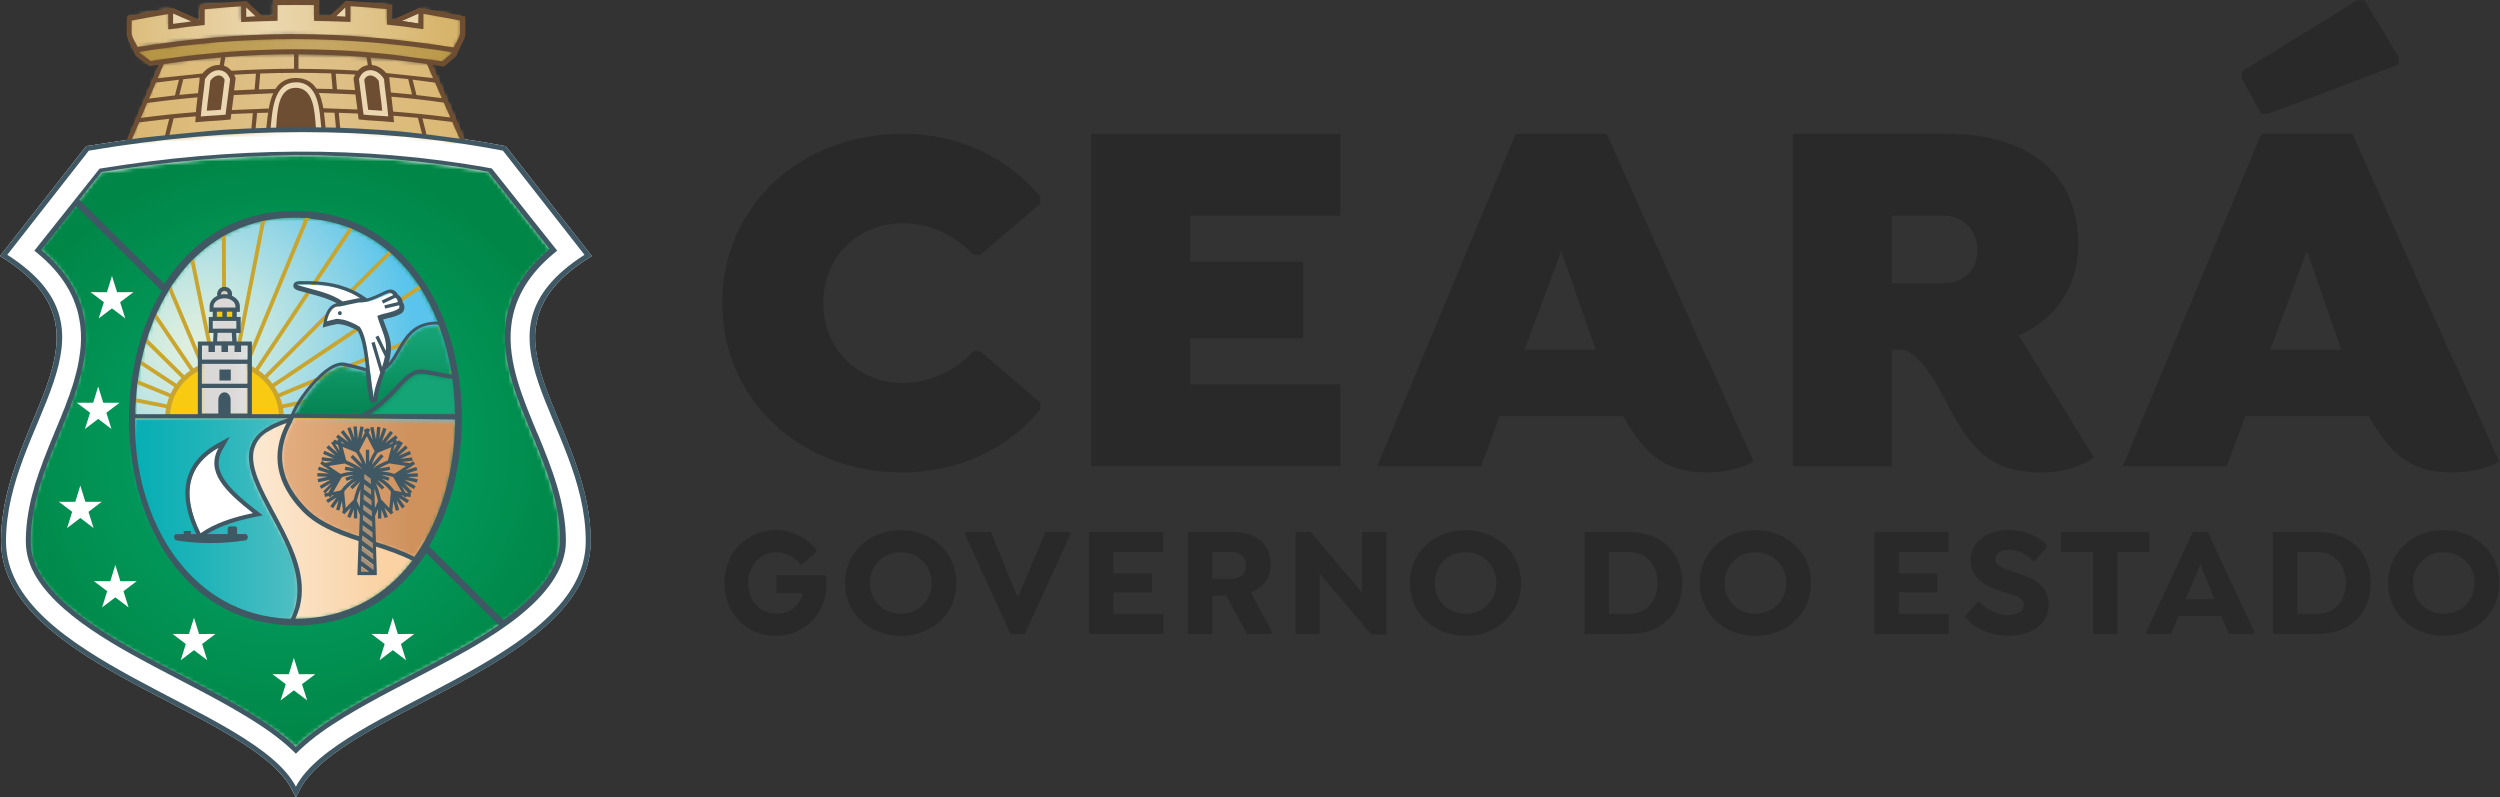 <svg width="627" height="200" viewBox="0 0 627 200" fill="none" xmlns="http://www.w3.org/2000/svg">
<rect x="0" y="0" width="627" height="200" fill="#333333" stroke="none"/>
<path d="M226.541 33.542C200.707 33.542 181.143 51.684 181.143 76.01C181.143 100.335 200.837 118.477 226.163 118.477C241.345 118.477 253.26 111.929 260.909 102.727V100.962L245.858 88.114H244.102C239.966 92.65 233.565 96.048 226.425 96.048C215.264 96.048 206.483 87.604 206.483 76.01C206.483 64.416 215.264 55.972 226.425 55.972C233.58 55.972 239.966 59.37 244.102 63.905H245.858L260.909 51.057V49.293C253.013 39.711 240.59 33.542 226.541 33.542Z" fill="#2A2929"/>
<path d="M273.695 116.932H336.147V96.412H298.528V84.862H326.858V65.612H298.528V54.062H336.147V33.542H273.695V116.932Z" fill="#2A2929"/>
<path d="M568.885 28.526L601.627 16.173V14.409L592.977 0.044H591.221L562.238 17.938V19.703L567.129 28.526H568.885Z" fill="#2A2929"/>
<path d="M614.297 88.07L604.384 65.845L589.973 33.542H567.143L532.398 116.946H558.478L563.123 104.375H594.094C596.605 108.867 599.232 112.323 602.12 114.642C605.502 117.209 609.638 118.492 614.907 118.492C619.508 118.492 623.571 117.515 626.837 115.765L615.632 90.885C615.197 90.083 614.762 89.164 614.283 88.085L614.297 88.07ZM569.393 87.691L578.551 62.928L587.201 87.691H569.393Z" fill="#2A2929"/>
<path d="M427.291 88.07L417.378 65.845L402.967 33.542H380.137L345.392 116.946H371.472L376.117 104.375H407.088C409.599 108.867 412.226 112.323 415.114 114.642C418.496 117.209 422.632 118.492 427.901 118.492C432.501 118.492 436.565 117.515 439.831 115.765L428.626 90.885C428.191 90.083 427.756 89.164 427.277 88.085L427.291 88.07ZM382.386 87.691L391.544 62.928L400.194 87.691H382.386Z" fill="#2A2929"/>
<path d="M506.186 84.22C515.214 80.108 521.237 72.291 521.237 61.383C521.237 44.32 509.699 33.542 488.248 33.542H449.627V116.946H474.46V87.691H476.463C481.978 87.691 487.116 99.11 490.134 104.506C495.78 114.511 501.049 118.492 512.326 118.492C517.347 118.492 522.485 116.829 524.996 114.773L525.068 114.569L506.709 84.818C506.535 84.629 506.36 84.41 506.186 84.235V84.22ZM487.246 71.008H474.46V54.076H487.246C491.891 54.076 495.896 57.153 495.896 62.797C495.896 68.441 491.876 71.008 487.246 71.008Z" fill="#2A2929"/>
<path d="M207.31 146.522C207.31 150.139 205.961 153.376 203.667 155.695C201.418 158.014 198.21 159.472 194.538 159.472C187.209 159.472 181.68 153.843 181.68 146.216C181.68 138.588 187.354 132.959 194.567 132.959C198.747 132.959 202.463 134.928 204.756 137.874V138.34L201.142 141.534H200.692C199.299 139.726 197.194 138.501 194.713 138.501C190.838 138.501 187.645 141.68 187.645 146.245C187.645 150.809 190.692 153.916 194.829 153.916C196.628 153.916 198.283 153.289 199.488 152.151C200.431 151.247 201.07 150.109 201.287 148.768H194.742V144.247H206.773L207.223 144.641C207.296 145.224 207.296 145.982 207.296 146.522H207.31Z" fill="#2A2929"/>
<path d="M211.94 146.216C211.94 138.618 217.978 132.959 225.917 132.959C233.856 132.959 239.864 138.618 239.864 146.216C239.864 153.814 233.827 159.472 225.917 159.472C218.007 159.472 211.94 153.799 211.94 146.216ZM233.638 146.216C233.638 141.695 230.227 138.501 225.917 138.501C221.606 138.501 218.196 141.68 218.196 146.216C218.196 150.751 221.606 153.93 225.917 153.93C230.227 153.93 233.638 150.707 233.638 146.216Z" fill="#2A2929"/>
<path d="M268.514 133.892L257.034 159.005H253.434L241.969 133.892L242.244 133.426H248.514L255.248 149.876L262.215 133.426H268.253L268.528 133.892H268.514Z" fill="#2A2929"/>
<path d="M279.254 138.443V143.766H288.891V148.564H279.254V153.96H291.779V158.991H273.144V133.411H291.706V138.443H279.254Z" fill="#2A2929"/>
<path d="M319.064 158.524L318.788 158.991H312.722L307.584 149.395H304.014V158.991H297.904V133.411H308.861C315.291 133.411 318.687 136.518 318.687 141.563C318.687 145.02 316.728 147.426 313.68 148.607L319.05 158.524H319.064ZM304.028 145.18H308.919C310.995 145.18 312.49 143.926 312.49 141.87C312.49 139.813 310.995 138.443 308.919 138.443H304.028V145.18Z" fill="#2A2929"/>
<path d="M347.714 133.426V159.122H343.911L330.994 143.897V159.005H324.927V133.426H328.73L341.618 148.651V133.426H347.728H347.714Z" fill="#2A2929"/>
<path d="M353.577 146.216C353.577 138.618 359.615 132.959 367.554 132.959C375.493 132.959 381.501 138.618 381.501 146.216C381.501 153.814 375.463 159.472 367.554 159.472C359.644 159.472 353.577 153.799 353.577 146.216ZM375.275 146.216C375.275 141.695 371.864 138.501 367.554 138.501C363.243 138.501 359.832 141.68 359.832 146.216C359.832 150.751 363.243 153.93 367.554 153.93C371.864 153.93 375.275 150.707 375.275 146.216Z" fill="#2A2929"/>
<path d="M421.921 146.172C421.921 153.887 416.754 159.005 408.525 159.005H397.408V133.426H408.525C416.754 133.426 421.921 138.545 421.921 146.172ZM415.695 146.216C415.695 141.374 412.72 138.457 408.336 138.457H403.518V153.96H408.336C412.72 153.96 415.695 151.043 415.695 146.201V146.216Z" fill="#2A2929"/>
<path d="M426.29 146.216C426.29 138.618 432.327 132.959 440.266 132.959C448.205 132.959 454.213 138.618 454.213 146.216C454.213 153.814 448.176 159.472 440.266 159.472C432.356 159.472 426.29 153.799 426.29 146.216ZM447.987 146.216C447.987 141.695 444.577 138.501 440.266 138.501C435.956 138.501 432.545 141.68 432.545 146.216C432.545 150.751 435.956 153.93 440.266 153.93C444.577 153.93 447.987 150.707 447.987 146.216Z" fill="#2A2929"/>
<path d="M476.23 138.443V143.766H485.867V148.564H476.23V153.96H488.756V158.991H470.12V133.411H488.683V138.443H476.23Z" fill="#2A2929"/>
<path d="M492.979 154.864V154.397L495.998 150.897H496.433C498.03 152.749 500.976 154.28 503.487 154.28C505.998 154.28 507.565 153.259 507.565 151.757C507.565 149.599 505.098 149.322 501.963 148.33C498.48 147.222 494.213 145.253 494.213 140.499C494.213 136.051 498.131 132.944 503.806 132.944C507.957 132.944 511.527 134.592 513.356 136.795V137.232L510.337 140.688H509.902C508.654 139.39 506.535 137.888 503.864 137.888C501.818 137.888 500.424 138.749 500.424 140.163C500.424 141.855 502.34 142.526 504.416 143.226C508.755 144.611 513.806 145.938 513.806 151.684C513.806 156.687 509.307 159.443 503.821 159.443C499.278 159.443 495.243 157.635 492.979 154.835V154.864Z" fill="#2A2929"/>
<path d="M531.077 159.005H524.923V138.457H516.941V133.426H539.059V138.457H531.077V159.005Z" fill="#2A2929"/>
<path d="M565.43 158.524L565.154 158.991H558.972L557.128 154.499H546.359L544.473 158.991H538.522L538.246 158.524L549.988 133.411H553.703L565.416 158.524H565.43ZM555.401 150.255L551.845 141.563L548.159 150.255H555.401Z" fill="#2A2929"/>
<path d="M594.559 146.172C594.559 153.887 589.392 159.005 581.163 159.005H570.045V133.426H581.163C589.392 133.426 594.559 138.545 594.559 146.172ZM588.332 146.216C588.332 141.374 585.357 138.457 580.974 138.457H576.156V153.96H580.974C585.357 153.96 588.332 151.043 588.332 146.201V146.216Z" fill="#2A2929"/>
<path d="M598.927 146.216C598.927 138.618 604.965 132.959 612.904 132.959C620.843 132.959 626.851 138.618 626.851 146.216C626.851 153.814 620.814 159.472 612.904 159.472C604.994 159.472 598.927 153.799 598.927 146.216ZM620.625 146.216C620.625 141.695 617.214 138.501 612.904 138.501C608.593 138.501 605.183 141.68 605.183 146.216C605.183 150.751 608.593 153.93 612.904 153.93C617.214 153.93 620.625 150.707 620.625 146.216Z" fill="#2A2929"/>
<path d="M134.337 82.47C135.222 74.537 140.81 69.068 147.283 64.941L148.429 64.212L126.848 36.663L126.398 36.576C123.814 36.08 121.231 35.628 118.648 35.219C110.767 34.155 105.194 33.44 100.332 32.959C98.996 32.842 97.661 32.726 96.326 32.638H96.195L94.991 32.551H94.671L94.352 32.507C91.377 32.303 88.387 32.157 85.412 32.055H85.383C85.034 32.04 84.672 32.026 84.309 32.011C84.004 32.011 83.714 32.011 83.409 31.996C72.495 31.763 62.843 32.128 55.978 32.551C53.598 32.697 38.214 34.228 35.355 34.578C35.195 34.592 35.035 34.621 34.89 34.636C31.393 35.117 24.223 36.24 21.596 36.649L0 64.212L1.147 64.941C7.605 69.068 13.207 74.522 14.093 82.47C14.978 90.258 10.784 99.314 7.852 106.402C3.919 115.896 0.261 125.288 0.261 135.744C0.261 137.99 0.61 140.207 1.263 142.351C3.411 149.307 8.752 154.893 14.368 159.341C20.914 164.518 28.519 168.776 35.892 172.699C43.555 176.783 51.494 180.648 58.881 185.168C63.816 188.187 70.39 192.65 73.104 197.871L74.207 200L75.31 197.871C78.024 192.65 84.599 188.202 89.519 185.168C96.921 180.648 104.86 176.783 112.523 172.699C119.896 168.762 127.501 164.518 134.046 159.341C139.663 154.893 145.004 149.307 147.152 142.351C147.805 140.207 148.154 137.99 148.154 135.744C148.154 125.303 144.496 115.911 140.563 106.402C137.631 99.314 133.451 90.258 134.322 82.47" fill="white"/>
<path fill-rule="evenodd" clip-rule="evenodd" d="M100.622 5.25L104.976 5.921L105.019 3.281L100.622 5.25Z" fill="#EAD6B0"/>
<path fill-rule="evenodd" clip-rule="evenodd" d="M61.711 1.735L61.668 4.302L64.193 4.127L61.711 1.735Z" fill="#EAD6B0"/>
<path fill-rule="evenodd" clip-rule="evenodd" d="M84.178 4.098L86.718 4.258L86.66 1.706L84.178 4.098Z" fill="#EAD6B0"/>
<mask id="mask0_4_177" style="mask-type:luminance" maskUnits="userSpaceOnUse" x="32" y="0" width="84" height="13">
<path d="M69.345 0.452C69.07 0.452 68.837 0.671 68.837 0.963V4.448C66.167 4.506 63.424 4.608 60.681 4.725V1.283C60.681 1.152 60.608 1.006 60.507 0.919C60.405 0.831 60.275 0.773 60.129 0.788C57.125 0.977 54.034 1.24 50.928 1.531C50.667 1.56 50.463 1.779 50.463 2.042V5.498C47.691 5.804 45.311 6.096 42.684 6.461V2.975C42.684 2.829 42.612 2.683 42.51 2.596C42.394 2.494 42.234 2.465 42.089 2.479C40.13 2.8 38.025 3.238 35.964 3.675C34.76 3.923 33.613 4.171 32.496 4.39C32.264 4.433 32.075 4.638 32.075 4.886V8.663C32.075 8.736 32.104 8.823 32.133 8.896C32.626 9.859 33.134 10.836 33.628 11.813C33.7 11.959 33.86 12.046 34.02 12.061C34.092 12.061 34.179 12.061 34.252 12.031C47.72 9.888 60.303 8.838 72.683 8.794C85.688 8.75 98.43 10.325 113.568 12.717H113.641C113.771 12.717 113.887 12.673 113.974 12.6C114.09 12.513 114.148 12.367 114.148 12.207V11.74C114.555 10.967 114.976 10.179 115.382 9.406L115.658 8.867C115.658 8.867 115.716 8.721 115.716 8.633V4.856C115.716 4.608 115.542 4.404 115.31 4.361L113.757 4.054C111.159 3.529 108.474 3.004 105.919 2.581C105.774 2.552 105.629 2.596 105.513 2.698C105.397 2.785 105.339 2.917 105.324 3.077L105.252 5.119L105.281 6.344C103.147 6.052 101.144 5.848 99.04 5.615C98.488 5.556 97.922 5.498 97.356 5.44V1.983C97.356 1.721 97.153 1.502 96.892 1.473C93.873 1.181 90.782 0.933 87.69 0.729C87.545 0.729 87.415 0.773 87.299 0.86C87.197 0.948 87.139 1.094 87.139 1.225V4.638C84.468 4.521 81.725 4.448 78.982 4.39V0.933C78.982 0.656 78.75 0.423 78.474 0.423H74.672C72.887 0.423 71.087 0.423 69.287 0.452" fill="white"/>
</mask>
<g mask="url(#mask0_4_177)">
<path d="M115.788 0.423H32.103V12.702H115.788V0.423Z" fill="url(#paint0_linear_4_177)"/>
</g>
<mask id="mask1_4_177" style="mask-type:luminance" maskUnits="userSpaceOnUse" x="33" y="9" width="82" height="8">
<path d="M33.802 12.556L37.401 16.1C37.401 16.1 55.92 12.965 73.583 12.965C91.246 12.965 110.883 16.1 110.883 16.1L113.379 13.752L114.076 12.556C114.076 12.556 97.734 9.056 75.325 9.056C52.916 9.056 33.802 12.556 33.802 12.556Z" fill="white"/>
</mask>
<g mask="url(#mask1_4_177)">
<path d="M114.09 9.056H33.802V16.1H114.09V9.056Z" fill="url(#paint1_linear_4_177)"/>
</g>
<mask id="mask2_4_177" style="mask-type:luminance" maskUnits="userSpaceOnUse" x="32" y="13" width="85" height="24">
<path d="M40.493 15.94L32.162 35.876C32.162 35.876 52.989 33.426 75.398 32.93C97.777 32.434 116.413 35.905 116.485 36.022C116.413 35.876 107.734 15.794 107.734 15.794C107.734 15.794 92.93 13.898 75.209 13.446C73.932 13.417 72.669 13.402 71.406 13.402C55.122 13.402 40.478 15.94 40.478 15.94" fill="white"/>
</mask>
<g mask="url(#mask2_4_177)">
<path d="M116.485 13.417H32.162V36.036H116.485V13.417Z" fill="url(#paint2_linear_4_177)"/>
</g>
<path fill-rule="evenodd" clip-rule="evenodd" d="M79.897 32.536L67.343 32.697C67.343 32.697 67.575 27.33 68.141 25.594C68.707 23.859 69.868 21.919 71.261 21.059C72.654 20.213 74.295 19.805 75.804 20.359C77.328 20.913 78.344 21.73 79.316 23.407C80.289 25.084 80.651 26.688 80.971 28.569C81.275 30.451 80.971 32.624 80.971 32.624L79.897 32.536Z" fill="#EAD6B0"/>
<path fill-rule="evenodd" clip-rule="evenodd" d="M92.944 16.961C90.942 17.077 89.142 18.332 89.272 19.98C89.418 21.628 90.376 29.24 90.376 29.24L98.445 29.823L96.979 19.367C96.979 19.367 94.933 16.844 92.93 16.961" fill="#EAD6B0"/>
<mask id="mask3_4_177" style="mask-type:luminance" maskUnits="userSpaceOnUse" x="7" y="39" width="134" height="149">
<path d="M25.253 43.197L9.883 62.535C15.732 67.42 20.072 73.56 20.972 81.537C22.046 91.031 17.851 100.569 14.31 109.188C10.783 117.705 7.242 126.499 7.242 135.832C7.242 137.363 7.474 138.851 7.924 140.309C11.436 151.699 29.172 161.135 39.07 166.429C46.907 170.6 54.991 174.537 62.553 179.175C66.384 181.523 70.767 184.177 74.222 187.502C77.676 184.177 81.58 181.523 85.426 179.175C92.988 174.537 101.072 170.6 108.894 166.429C119.475 160.785 140.722 149.832 140.722 135.847C140.722 126.513 137.181 117.719 133.669 109.202C130.113 100.598 126.02 91.075 127.08 81.581C127.965 73.604 132.348 67.654 138.197 62.768L122.668 43.168C107.066 40.338 91.333 39.026 75.615 39.026C58.794 39.026 41.973 40.513 25.268 43.226" fill="white"/>
</mask>
<g mask="url(#mask3_4_177)">
<path d="M140.723 39.011H7.242V187.487H140.723V39.011Z" fill="url(#paint3_radial_4_177)"/>
</g>
<path fill-rule="evenodd" clip-rule="evenodd" d="M28.083 69.214L26.821 73.283L22.713 73.268L26.052 75.791L24.76 79.86L28.083 77.337L31.422 79.86L30.13 75.791L33.468 73.268L29.361 73.283L28.083 69.214Z" fill="white"/>
<path fill-rule="evenodd" clip-rule="evenodd" d="M24.629 96.938L23.367 101.006H19.245L22.583 103.515L21.306 107.598L24.629 105.061L27.953 107.598L26.676 103.515L29.999 101.006H25.892L24.629 96.938Z" fill="white"/>
<path fill-rule="evenodd" clip-rule="evenodd" d="M20.145 121.773L18.882 125.857L14.76 125.842L18.098 128.365L16.821 132.434L20.145 129.911L23.468 132.434L22.191 128.365L25.515 125.842L21.407 125.857L20.145 121.773Z" fill="white"/>
<path fill-rule="evenodd" clip-rule="evenodd" d="M73.699 164.999L72.437 169.083H68.329L71.668 171.591L70.376 175.66L73.699 173.137L77.038 175.66L75.746 171.591L79.084 169.083H74.977L73.699 164.999Z" fill="white"/>
<path fill-rule="evenodd" clip-rule="evenodd" d="M98.517 154.922L97.255 159.005L93.148 158.991L96.471 161.514L95.194 165.583L98.517 163.06L101.841 165.583L100.564 161.514L103.902 158.991L99.78 159.005L98.517 154.922Z" fill="white"/>
<path fill-rule="evenodd" clip-rule="evenodd" d="M48.649 154.922L49.926 159.005L54.034 158.991L50.696 161.514L51.973 165.583L48.649 163.06L45.325 165.583L46.603 161.514L43.279 158.991L47.386 159.005L48.649 154.922Z" fill="white"/>
<path fill-rule="evenodd" clip-rule="evenodd" d="M28.925 141.68L30.188 145.763L34.295 145.749L30.972 148.272L32.249 152.341L28.925 149.818L25.602 152.341L26.879 148.272L23.541 145.749L27.663 145.763L28.925 141.68Z" fill="white"/>
<mask id="mask4_4_177" style="mask-type:luminance" maskUnits="userSpaceOnUse" x="33" y="54" width="82" height="53">
<path d="M33.628 106.956H114.279C114.947 81.07 101.464 54.499 73.961 54.499C46.458 54.499 32.974 81.07 33.642 106.956" fill="white"/>
</mask>
<g mask="url(#mask4_4_177)">
<path d="M114.932 54.499H32.96V106.956H114.932V54.499Z" fill="url(#paint4_radial_4_177)"/>
</g>
<path fill-rule="evenodd" clip-rule="evenodd" d="M33.613 104.258H56.298V105.236H33.599V104.273" fill="#C9A52E"/>
<path fill-rule="evenodd" clip-rule="evenodd" d="M33.802 99.84L56.414 104.288L56.225 105.236L33.744 100.817C33.773 100.496 33.787 100.16 33.816 99.84" fill="#C9A52E"/>
<path fill-rule="evenodd" clip-rule="evenodd" d="M34.31 95.246L56.515 104.331L56.138 105.221L34.165 96.223C34.208 95.888 34.252 95.567 34.295 95.231" fill="#C9A52E"/>
<path fill-rule="evenodd" clip-rule="evenodd" d="M35.195 90.273L56.602 104.404L56.066 105.206L34.977 91.294C35.05 90.958 35.123 90.608 35.195 90.273Z" fill="#C9A52E"/>
<path fill-rule="evenodd" clip-rule="evenodd" d="M36.69 84.731L56.69 104.477L55.993 105.163L36.356 85.781C36.458 85.431 36.574 85.081 36.676 84.731" fill="#C9A52E"/>
<path fill-rule="evenodd" clip-rule="evenodd" d="M39.07 78.489L56.748 104.565L55.935 105.104L38.606 79.539C38.751 79.189 38.911 78.839 39.07 78.489Z" fill="#C9A52E"/>
<path fill-rule="evenodd" clip-rule="evenodd" d="M42.844 71.606L56.777 104.681L55.877 105.046L42.205 72.597C42.408 72.262 42.626 71.927 42.844 71.606Z" fill="#C9A52E"/>
<path fill-rule="evenodd" clip-rule="evenodd" d="M48.591 64.606L56.806 104.798L55.848 104.988L47.764 65.437C48.039 65.16 48.315 64.883 48.591 64.606Z" fill="#C9A52E"/>
<path fill-rule="evenodd" clip-rule="evenodd" d="M56.617 58.699L56.791 104.9H55.819L55.645 59.239C55.964 59.049 56.283 58.874 56.617 58.699Z" fill="#C9A52E"/>
<path fill-rule="evenodd" clip-rule="evenodd" d="M66.544 55.184L56.777 105.002L55.819 104.813L65.514 55.389C65.862 55.316 66.21 55.243 66.544 55.17" fill="#C9A52E"/>
<path fill-rule="evenodd" clip-rule="evenodd" d="M77.531 54.66L56.719 105.104L55.819 104.74L76.501 54.572C76.834 54.601 77.183 54.616 77.531 54.645" fill="#C9A52E"/>
<path fill-rule="evenodd" clip-rule="evenodd" d="M88.532 57.372L56.661 105.192L55.848 104.652L87.618 56.978C87.923 57.095 88.227 57.226 88.532 57.358" fill="#C9A52E"/>
<path fill-rule="evenodd" clip-rule="evenodd" d="M98.183 63.556L56.573 105.265L55.877 104.579L97.458 62.899C97.705 63.103 97.951 63.322 98.183 63.541" fill="#C9A52E"/>
<path fill-rule="evenodd" clip-rule="evenodd" d="M105.571 72.393L56.486 105.338L55.935 104.536L105.034 71.576C105.223 71.839 105.397 72.116 105.557 72.393" fill="#C9A52E"/>
<path fill-rule="evenodd" clip-rule="evenodd" d="M110.549 82.704L56.385 105.367L56.007 104.477L110.215 81.8C110.331 82.106 110.433 82.412 110.549 82.704Z" fill="#C9A52E"/>
<path fill-rule="evenodd" clip-rule="evenodd" d="M113.365 93.7L56.254 105.381L56.051 104.433L113.191 92.752C113.249 93.073 113.307 93.379 113.35 93.7" fill="#C9A52E"/>
<path fill-rule="evenodd" clip-rule="evenodd" d="M114.308 104.944L56.153 105.381V104.419L114.293 103.981V104.944" fill="#C9A52E"/>
<path fill-rule="evenodd" clip-rule="evenodd" d="M56.312 90.2C64.541 90.2 71.203 96.792 71.203 104.915H41.407C41.407 96.792 48.083 90.2 56.298 90.2" fill="#C9A52E"/>
<path fill-rule="evenodd" clip-rule="evenodd" d="M56.312 91.469C63.859 91.469 69.984 97.346 69.984 104.594H42.641C42.641 97.346 48.765 91.469 56.312 91.469Z" fill="#F9CA12"/>
<mask id="mask5_4_177" style="mask-type:luminance" maskUnits="userSpaceOnUse" x="33" y="105" width="75" height="51">
<path d="M33.599 105.25C33.599 107.175 33.686 109.1 33.846 111.011C43.192 111.317 55.224 110.763 55.514 112.542C55.558 112.775 56.051 112.659 56.486 112.542C56.936 112.411 57.314 112.294 57.067 112.542C52.786 117.311 58.097 125.521 63.496 129.736C80.303 142.832 74.164 150.197 60.536 153.157C64.556 154.689 69.026 155.535 73.932 155.535C89.461 155.535 100.477 147.178 107.037 135.278C96.979 131.267 79.94 129.182 75.993 120.198C74.686 117.238 82.712 111.652 83.975 109.231C86.399 104.565 70.637 105.556 71.073 105.221L33.874 105.017C34.005 105.017 33.874 105.104 33.599 105.265" fill="white"/>
</mask>
<g mask="url(#mask5_4_177)">
<path d="M107.052 104.55H33.599V155.535H107.052V104.55Z" fill="url(#paint5_linear_4_177)"/>
</g>
<mask id="mask6_4_177" style="mask-type:luminance" maskUnits="userSpaceOnUse" x="33" y="104" width="42" height="52">
<path d="M33.599 105.017V104.754C31.509 115.852 36.313 133.09 46.342 143.838C54.556 152.647 66.24 156.453 71 155.768C71.348 155.71 71.668 155.739 71.958 155.768C72.466 155.812 72.872 155.855 73.061 155.491C83.409 135.905 45.674 113.986 72.48 105.265C74.323 104.667 70.956 104.477 65.441 104.477C56.167 104.477 40.768 105.002 33.599 105.002" fill="white"/>
</mask>
<g mask="url(#mask6_4_177)">
<path d="M83.409 104.477H31.523V156.453H83.409V104.477Z" fill="url(#paint6_linear_4_177)"/>
</g>
<mask id="mask7_4_177" style="mask-type:luminance" maskUnits="userSpaceOnUse" x="73" y="81" width="42" height="24">
<path d="M109.403 81.596C99.867 81.698 100.752 92.883 94.178 93.583C92.61 93.758 88.735 92.431 86.05 92.008C82.393 91.425 75.267 100.131 73.583 104.842H114.308C114.279 96.835 112.886 88.858 110.157 81.668C109.925 81.625 109.693 81.61 109.461 81.61H109.417L109.403 81.596Z" fill="white"/>
</mask>
<g mask="url(#mask7_4_177)">
<path d="M114.308 81.596H73.583V104.827H114.308V81.596Z" fill="url(#paint7_linear_4_177)"/>
</g>
<path fill-rule="evenodd" clip-rule="evenodd" d="M50.275 133.907C44.919 122.955 47.662 116.173 55.122 111.988C51.726 118.011 56.675 123.101 63.845 128.73C58.779 129.78 54.019 131.282 50.463 133.805L50.275 133.907Z" fill="white"/>
<mask id="mask8_4_177" style="mask-type:luminance" maskUnits="userSpaceOnUse" x="70" y="105" width="45" height="36">
<path d="M76.37 127.549C82.988 134.505 95.121 135.409 104.033 140.047C110.825 130.655 114.236 118.098 114.294 105.484L73.714 105.002C70.013 110.792 68.01 118.784 76.37 127.549Z" fill="white"/>
</mask>
<g mask="url(#mask8_4_177)">
<path d="M114.294 105.002H68.01V140.047H114.294V105.002Z" fill="url(#paint8_linear_4_177)"/>
</g>
<mask id="mask9_4_177" style="mask-type:luminance" maskUnits="userSpaceOnUse" x="92" y="93" width="23" height="12">
<path d="M105.295 93.948C101.855 94.356 99.519 99.956 92.799 104.142H114.279C114.235 101.167 114.018 98.192 113.597 95.26C111.521 94.983 108.343 94.21 106.108 93.948H105.295Z" fill="white"/>
</mask>
<g mask="url(#mask9_4_177)">
<path d="M114.293 93.948H92.813V104.142H114.293V93.948Z" fill="url(#paint9_linear_4_177)"/>
</g>
<path d="M58.809 77.687H53.41V80.516H58.809V77.687Z" fill="#F9CA12"/>
<path fill-rule="evenodd" clip-rule="evenodd" d="M75.731 71.518C79.243 71.445 82.756 71.562 86.05 72.758C88.605 73.691 89.592 73.647 91.957 75.864L88.372 78.125C84.773 74.114 80.274 73.414 75.63 72.072C73.685 71.504 73.772 71.562 75.746 71.518" fill="white"/>
<path fill-rule="evenodd" clip-rule="evenodd" d="M90.361 75.849C93.263 76.054 96.573 73.852 97.951 73.589C98.416 73.501 99.287 74.347 98.88 74.741C98.619 75.004 97.037 75.572 96.602 75.82C96.311 75.966 98.822 74.654 99.141 74.712C99.853 74.829 100.274 75.981 99.969 76.214C99.969 76.214 97.734 76.812 97.066 77.118C96.442 77.395 98.924 76.258 99.969 76.214C100.346 76.199 100.767 77.381 100.23 77.716C98.662 78.737 96.573 78.781 94.903 79.51C95.542 82.018 97.182 84.891 97.095 87.487C96.964 91.541 94.744 95.319 94.062 99.11C93.786 100.598 93.975 100.977 93.67 99.256C92.785 94.312 92.451 85.533 90.143 82.281C89.2 81.683 88.503 81.172 87.342 80.764C86.733 80.516 85.818 80.502 84.642 80.414C84.004 80.589 82.495 80.924 81.856 81.1C82.059 79.918 82.988 76.593 85.209 76.87L90.346 75.849H90.361Z" fill="white"/>
<path fill-rule="evenodd" clip-rule="evenodd" d="M91.435 119.046L91.362 120.359L93.09 121.628L93.046 120.14L91.493 118.973L91.435 119.046ZM90.651 142.161L90.608 143.445L90.753 143.561H92.523L90.651 142.161ZM90.738 139.58L90.695 140.893L93.728 143.138L93.699 141.768L90.753 139.565L90.738 139.58ZM90.825 136.999L90.753 138.34L93.67 140.47L93.612 139.084L90.811 136.999H90.825ZM90.912 134.417L90.84 135.744L93.583 137.815V136.386L90.912 134.417ZM90.999 131.836L90.942 133.207L93.51 135.088L93.452 133.674L90.999 131.836ZM91.087 129.255L91.014 130.611L93.409 132.405L93.365 130.946L91.087 129.24V129.255ZM91.174 126.673L91.101 128.088L93.322 129.707L93.278 128.249L91.188 126.688L91.174 126.673ZM91.261 124.092L91.174 125.478L93.22 126.994L93.177 125.536L91.246 124.092H91.261ZM91.348 121.511L91.261 122.925L93.177 124.326L93.104 122.838L91.348 121.525V121.511Z" fill="#AB9176"/>
<mask id="mask10_4_177" style="mask-type:luminance" maskUnits="userSpaceOnUse" x="50" y="86" width="13" height="19">
<path d="M50.347 86.233V104.258H62.292L62.263 86.233H50.347Z" fill="white"/>
</mask>
<g mask="url(#mask10_4_177)">
<path d="M62.306 86.233H50.347V104.258H62.306V86.233Z" fill="url(#paint10_linear_4_177)"/>
</g>
<mask id="mask11_4_177" style="mask-type:luminance" maskUnits="userSpaceOnUse" x="53" y="72" width="7" height="14">
<path d="M56.269 72.758C55.543 72.758 55.166 73.662 54.6 74.377C54.005 75.12 53.453 75.572 53.453 75.572L53.395 82.952L53.656 83.287L53.497 85.898L58.591 85.971L58.417 83.287L59.476 83.054L59.36 80.487L59.244 76.287C59.244 76.287 57.981 75.047 57.473 74.289C57.009 73.604 57.299 72.758 56.254 72.758H56.269Z" fill="white"/>
</mask>
<g mask="url(#mask11_4_177)">
<path d="M59.49 72.758H53.409V85.971H59.49V72.758Z" fill="url(#paint11_linear_4_177)"/>
</g>
<path d="M58.591 77.818H53.729V80.093H58.591V77.818Z" fill="#F9CA12"/>
<path fill-rule="evenodd" clip-rule="evenodd" d="M54.788 16.917C56.791 17.034 58.591 18.288 58.446 19.936C58.301 21.584 57.343 29.197 57.343 29.197L49.273 29.78L50.739 19.323C50.739 19.323 52.771 16.8 54.788 16.917Z" fill="#EAD6B0"/>
<path d="M52.727 20.286C52.466 23.071 52.118 24.967 51.857 27.767C53.279 27.651 54.28 27.636 55.383 27.534C55.732 24.792 56.007 22.765 56.341 20.023C55.645 18.419 53.816 18.638 52.713 20.3" fill="#6E4E32"/>
<path d="M95.861 27.767C95.6 24.982 95.252 23.071 94.991 20.286C93.902 18.638 92.059 18.419 91.362 20.023C91.71 22.765 91.972 24.792 92.335 27.534C93.423 27.636 94.439 27.651 95.861 27.767Z" fill="#6E4E32"/>
<path d="M79.244 32.288L79.171 31.267C78.866 27.709 78.605 22.021 74.164 22.021C69.723 22.021 69.578 27.913 69.302 31.413L69.258 32.259L79.244 32.288Z" fill="#6E4E32"/>
<path d="M74.193 20.636C79.969 20.636 80.114 27.578 80.564 31.909C80.564 31.909 80.622 32.128 80.608 32.128L80.55 32.259H81.667L81.638 31.924C81.537 30.771 81.421 29.488 81.246 28.219L83.902 28.278L84.251 31.982L84.323 32.244H85.354L85.325 32.011L84.976 28.292C86.573 28.351 88.155 28.409 89.751 28.482L89.94 29.955L92.073 30.159C93.263 30.276 94.454 30.29 95.644 30.392L98.822 30.655L98.677 29.021C100.723 29.182 102.77 29.357 104.816 29.561L105.818 33.469L105.948 34.067L106.979 34.111L106.819 33.119L105.948 29.692L113.423 30.596L115.063 34.33L115.222 34.694L115.339 34.986C115.339 34.986 116.035 35.088 116.616 35.161V34.899H116.601L108.459 16.261L111.347 16.713L114.366 14.146L116.529 9.523C116.891 8.765 116.674 5.265 116.674 4.142C115.005 3.806 105.702 1.925 104.976 2.027L98.372 5.002V1.138L86.689 0.204V0.248L82.669 4.025L80.085 3.967V0H68.402V3.996L65.862 4.069L61.798 0.248L50.115 1.196V4.988L43.511 2.042C42.742 1.94 33.526 3.792 31.828 4.113C31.828 5.236 31.596 8.721 31.959 9.479C34.673 15.05 32.699 13.023 37.532 16.596L39.781 16.246L31.814 35.03C31.755 35.176 31.799 35.132 31.755 35.132V35.395L32.974 35.219L33.134 34.957H33.076L34.919 30.684H34.977L42.437 29.794L41.421 33.819L41.378 33.951L41.305 34.738H42.278L42.757 32.842L43.555 29.678C45.398 29.488 47.256 29.328 49.099 29.182L48.968 30.669L52.147 30.407C53.337 30.305 54.527 30.29 55.703 30.174L57.836 29.969L58.01 28.599C59.81 28.511 61.624 28.438 63.409 28.38L63.133 31.297L63.017 32.682H64.062L64.121 32.215C64.121 32.215 64.135 32.099 64.121 32.099L64.483 28.336L67.226 28.263L67.386 27.213L58.141 27.607C58.301 26.353 58.46 25.098 58.634 23.844L68.533 23.392C67.4 25.828 67.125 29.007 66.864 31.486L66.762 32.492H67.836L67.879 31.967C68.329 27.709 68.605 20.65 74.251 20.65M89.766 17.719C84.802 17.427 79.839 17.282 74.86 17.267V13.621C80.55 13.636 86.254 13.884 91.914 14.336L92.248 16.334L91.827 16.421C90.999 16.64 90.303 17.092 89.751 17.704M88.75 20.344C88.837 21.088 88.939 21.846 89.04 22.59C87.531 22.517 86.036 22.459 84.526 22.401L84.193 18.477C85.818 18.536 87.444 18.609 89.084 18.696L88.953 18.959L88.663 19.615L88.75 20.344ZM95.803 29.08C94.613 28.978 93.423 28.963 92.248 28.846L91.174 28.744L91.043 27.694C90.724 25.186 90.39 22.678 90.07 20.184L90.027 19.819L90.172 19.484C90.549 18.623 91.217 17.938 92.16 17.69C93.757 17.267 95.295 18.288 96.137 19.557L96.311 19.834L96.34 20.155C96.573 22.648 96.979 25.128 97.211 27.621L97.356 29.197L95.774 29.065L95.803 29.08ZM97.705 20.052L97.647 19.396L97.603 19.338C99.2 19.498 100.796 19.659 102.378 19.848L103.35 23.698C101.58 23.523 99.824 23.348 98.053 23.203C97.922 22.167 97.792 21.117 97.69 20.067M112.944 29.474L112.755 29.444C108.053 28.817 103.336 28.351 98.59 27.986L98.546 27.534C98.445 26.44 98.314 25.346 98.169 24.253C102.567 24.617 106.95 25.098 111.304 25.74L112.929 29.474H112.944ZM110.81 24.617L110.622 24.588L104.453 23.83L103.481 19.98L109.112 20.723L110.81 24.632V24.617ZM108.619 19.586L108.43 19.557L96.863 18.317C95.963 17.223 94.671 16.421 93.278 16.305L92.959 14.423C97.676 14.832 102.363 15.371 107.066 16.057L108.604 19.586H108.619ZM105.005 3.398L104.947 5.877C103.539 5.688 102.146 5.498 100.796 5.25L105.005 3.398ZM86.66 1.808V4.171C85.862 4.142 85.078 4.113 84.28 4.083L86.66 1.808ZM61.755 1.823L64.164 4.127C63.366 4.156 62.553 4.186 61.755 4.229V1.823ZM43.468 3.485L47.793 5.381C46.342 5.556 44.905 5.746 43.468 5.936V3.485ZM34.542 11.827C32.641 8.181 33.047 9.509 33.047 5.163C36.095 4.579 39.143 4.025 42.191 3.544V7.379C45.238 6.956 48.286 6.577 51.334 6.256V2.333C54.382 2.027 57.43 1.779 60.478 1.59V5.527C63.525 5.381 66.573 5.279 69.621 5.206V1.269C72.669 1.24 75.717 1.225 78.764 1.269V5.221C81.812 5.279 84.86 5.367 87.908 5.498V1.56C90.956 1.75 94.004 1.998 97.052 2.29V6.169C100.099 6.49 103.147 6.883 106.195 7.306V3.485C109.243 3.996 112.291 4.55 115.353 5.148C115.353 9.611 115.759 8.065 113.8 11.886C100.259 9.756 86.703 8.517 72.988 8.546C60.086 8.575 47.299 9.756 34.556 11.784L34.528 11.813L34.542 11.827ZM37.807 15.284C36.647 14.423 35.921 13.898 34.76 13.038C62.19 8.677 85.876 8.779 113.553 13.125L110.955 15.357L97.588 13.592C77.691 11.507 58.707 12.031 37.793 15.284M41.059 16.071C45.834 15.386 50.623 14.832 55.412 14.423L55.108 16.29C53.41 16.188 51.828 17.107 50.783 18.434L39.564 19.615L41.059 16.071ZM39.085 20.723H39.143L44.876 19.994L43.874 23.932L37.387 24.719L39.085 20.723ZM49.186 27.519L49.128 28.117C44.527 28.482 39.912 28.963 35.34 29.561L36.908 25.828H36.966C41.146 25.244 45.34 24.778 49.534 24.413C49.404 25.448 49.273 26.484 49.172 27.519M50.042 20.052C49.941 21.161 49.81 22.255 49.665 23.363C48.098 23.494 46.545 23.64 44.977 23.8L45.979 19.863C47.343 19.703 48.722 19.571 50.086 19.44L50.028 20.052H50.042ZM57.676 20.184C57.357 22.692 57.023 25.186 56.704 27.694L56.574 28.744L55.499 28.846C54.324 28.963 53.134 28.978 51.944 29.08L50.362 29.211L50.507 27.636C50.739 25.142 51.145 22.663 51.378 20.169L51.407 19.848L51.595 19.571C52.437 18.288 53.975 17.267 55.572 17.704C56.515 17.953 57.183 18.638 57.56 19.498L57.706 19.834L57.662 20.198L57.676 20.184ZM58.068 17.763C57.56 17.165 56.907 16.713 56.153 16.465L56.515 14.321C62.234 13.854 67.981 13.607 73.743 13.592V17.238C68.518 17.267 63.293 17.427 58.068 17.748M63.859 22.444C62.147 22.517 60.434 22.59 58.707 22.678C58.809 21.89 58.91 21.102 59.012 20.315L59.099 19.586L58.809 18.93L58.721 18.74C60.55 18.638 62.364 18.536 64.193 18.477L63.859 22.444ZM64.933 22.401L65.267 18.434C71.203 18.23 77.139 18.2 83.075 18.405L83.409 22.328L79.389 22.255C79.606 22.59 79.809 22.94 79.984 23.305L89.142 23.684C89.301 24.938 89.475 26.192 89.635 27.461L81.101 27.14L81.174 27.592C80.521 23.494 78.997 19.557 74.207 19.557C71.725 19.557 70.115 20.665 69.07 22.298L64.948 22.415L64.933 22.401Z" fill="#6E4E32"/>
<path d="M57.88 92.679H55.035V95.435H57.88V92.679Z" fill="#405864"/>
<path d="M61.755 135.482C62.277 134.972 62.277 134.461 61.755 133.951H59.447V133.819L59.462 132.565C59.462 132.274 59.215 132.026 58.925 132.026H57.648C57.343 132.026 57.111 132.274 57.111 132.565V133.951H51.886C55.398 131.763 59.694 130.538 63.685 129.707L65.906 129.255L64.121 127.869C60.971 125.39 55.311 121 54.861 116.727C54.716 115.313 55.108 114 55.804 112.775L57.648 109.509L54.353 111.346C45.035 116.552 44.948 125.157 49.23 133.965H47.88V133.178H46.08V133.965H44.048C43.526 134.388 43.526 134.884 44.048 135.497C49.723 136.445 55.63 136.445 61.726 135.497M54.861 112.265C51.479 118.273 56.312 123.086 63.438 128.701C58.402 129.736 53.831 131.238 50.289 133.747C45.209 123.48 47.43 116.436 54.861 112.279" fill="#405864"/>
<path d="M85.267 78.037C84.991 78.022 84.759 78.227 84.744 78.504C84.73 78.781 84.933 79.029 85.194 79.043C85.455 79.073 85.702 78.854 85.717 78.577C85.731 78.3 85.543 78.052 85.267 78.022" fill="#405864"/>
<path d="M134.337 82.47C135.222 74.537 140.81 69.068 147.283 64.941L148.429 64.197L126.848 36.663L126.398 36.576C123.814 36.08 121.231 35.628 118.648 35.219C110.767 34.155 105.194 33.44 100.317 32.959C98.982 32.842 97.647 32.726 96.311 32.638H96.181L94.976 32.551L94.657 32.522H94.338C91.362 32.303 88.387 32.157 85.397 32.055H85.368C85.02 32.04 84.657 32.026 84.294 32.011C84.004 32.011 83.699 32.011 83.409 31.996C72.495 31.763 62.843 32.128 55.978 32.551C53.598 32.697 38.214 34.228 35.355 34.578C35.195 34.592 35.05 34.621 34.89 34.636C31.407 35.117 24.223 36.24 21.596 36.649L0 64.197L1.147 64.941C7.605 69.068 13.207 74.522 14.093 82.47C14.963 90.258 10.784 99.314 7.852 106.402C3.919 115.896 0.261 125.288 0.261 135.744C0.261 137.99 0.595 140.207 1.263 142.351C3.411 149.307 8.752 154.893 14.368 159.355C20.914 164.533 28.519 168.791 35.892 172.714C43.555 176.797 51.494 180.662 58.896 185.183C63.83 188.202 70.39 192.664 73.119 197.871L74.222 200L75.325 197.871C78.039 192.65 84.614 188.202 89.548 185.183C96.95 180.648 104.874 176.797 112.552 172.714C119.925 168.776 127.53 164.533 134.075 159.355C139.692 154.907 145.033 149.307 147.181 142.351C147.834 140.207 148.183 137.99 148.183 135.744C148.183 125.288 144.525 115.911 140.592 106.402C137.66 99.314 133.48 90.258 134.351 82.47M74.222 197.317C63.83 177.366 1.509 165.656 1.509 135.744C1.509 105.833 32.989 83.841 1.829 63.906L22.278 37.786C58.954 31.588 93.539 31.544 126.137 37.786L146.586 63.906C115.426 83.841 146.905 105.833 146.905 135.744C146.905 165.656 84.585 177.381 74.193 197.317" fill="#405864"/>
<path fill-rule="evenodd" clip-rule="evenodd" d="M43.41 5.979L47.953 5.381L43.41 3.398V5.979Z" fill="#EAD6B0"/>
<path d="M134.772 108.692C131.332 100.35 127.182 90.958 128.212 81.756C129.054 74.26 133.103 68.397 138.821 63.628L139.75 62.87L123.35 42.249L122.886 42.161C90.608 36.299 57.749 36.984 25.457 42.22L24.978 42.293L8.621 62.87L9.55 63.628C15.268 68.397 19.317 74.245 20.159 81.756C21.19 90.958 17.053 100.35 13.599 108.692C10.014 117.355 6.473 126.207 6.473 135.715C6.473 137.349 6.72 138.968 7.199 140.513C10.827 152.282 28.476 161.733 38.838 167.245C46.646 171.402 54.614 175.295 62.161 179.918C66.094 182.325 70.013 184.993 73.337 188.187L74.207 189.033L75.078 188.187C78.402 184.993 82.32 182.325 86.254 179.918C93.801 175.295 101.769 171.416 109.577 167.245C120.825 161.251 141.927 150.27 141.927 135.701C141.927 126.192 138.372 117.34 134.801 108.677M108.982 166.151C101.173 170.308 93.133 174.245 85.586 178.854C81.769 181.187 77.633 183.973 74.193 187.298C70.753 183.987 66.617 181.202 62.814 178.854C55.282 174.245 47.227 170.308 39.419 166.151C29.549 160.901 11.887 151.48 8.389 140.149C7.939 138.69 7.721 137.217 7.721 135.701C7.721 126.382 11.248 117.632 14.76 109.144C18.302 100.583 22.452 91.06 21.407 81.61C20.522 73.662 16.183 67.537 10.363 62.681L19.1 51.699L40.536 72.947C26.952 95.96 30.203 132.842 50.667 148.957C57.473 154.324 65.528 156.847 74.207 156.847C89.069 156.847 99.969 149.511 106.921 138.749L125.092 156.76C119.402 160.668 113.292 163.862 108.982 166.166M77.879 54.849C77.996 54.849 78.155 54.878 78.315 54.907C81.334 55.214 84.164 55.855 86.805 56.803H86.834C87.081 56.891 87.357 56.993 87.662 57.109C87.705 57.124 87.749 57.139 87.792 57.168C88.068 57.285 88.373 57.401 88.692 57.547C89.011 57.693 88.823 57.605 88.895 57.635C88.982 57.678 89.055 57.708 89.156 57.751C89.214 57.766 89.287 57.81 89.359 57.853C92.044 59.078 94.526 60.61 96.776 62.418C96.805 62.447 96.834 62.462 96.849 62.476C97.211 62.753 97.734 63.206 98.314 63.73C98.46 63.862 98.619 63.993 98.764 64.139C98.822 64.183 98.851 64.226 98.895 64.27C101.173 66.414 103.22 68.835 104.991 71.504C105.005 71.533 105.02 71.547 105.034 71.562C105.063 71.606 105.092 71.649 105.121 71.693C105.324 71.999 105.513 72.306 105.644 72.51C105.571 72.393 105.499 72.276 105.426 72.16L105.644 72.51C105.644 72.51 105.658 72.554 105.673 72.568C105.702 72.597 105.716 72.641 105.731 72.67C107.284 75.164 108.633 77.833 109.765 80.647H109.446C104.758 80.691 102.422 83.141 100.695 85.854C100.636 85.941 100.172 86.773 99.838 87.298C99.069 88.639 98.372 89.937 97.531 90.944C97.705 90.287 97.835 89.631 97.937 88.946C97.981 88.639 98.01 88.333 98.039 88.041C98.039 87.648 98.068 86.948 98.068 86.948C97.995 84.556 96.834 82.383 96.108 80.123C97.632 79.641 99.2 79.539 100.695 78.577C101.609 77.979 101.594 76.623 101.014 75.806C101.014 75.806 100.927 75.295 100.84 75.091C100.782 74.96 100.622 74.727 100.506 74.537C100.303 74.275 100.07 74.056 99.795 73.895C99.446 73.093 98.532 72.466 97.661 72.626C96.965 72.758 96.123 73.195 95.47 73.502C94.613 73.91 93.757 74.304 92.857 74.61C92.596 74.697 92.32 74.785 92.059 74.858C91.087 74.158 90.071 73.531 88.997 72.991C88.648 72.816 88.285 72.641 87.676 72.393C87.357 72.262 87.037 72.131 86.704 72.014C84.498 71.212 82.233 70.789 79.926 70.614C79.157 70.541 78.416 70.541 77.357 70.512H76.123C75.296 70.526 73.743 70.322 73.583 71.504C73.424 72.67 74.948 72.889 75.746 73.122C75.775 73.122 75.819 73.137 75.847 73.151C76.486 73.326 76.051 73.21 78.112 73.764C80.376 74.377 82.524 74.989 84.483 76.068C83.307 76.272 82.451 77.118 81.943 78.285L81.725 78.81C81.464 79.466 81.275 80.21 81.159 80.837C81.043 81.464 80.942 82.15 80.942 82.15L82.553 81.698C83.22 81.523 84.033 81.421 84.701 81.26C85.397 81.333 86.254 81.435 86.878 81.683H86.936C87.487 81.887 88.024 82.106 88.547 82.354C88.59 82.368 88.634 82.383 88.677 82.412C89.359 82.718 89.621 82.937 89.766 83.112C89.911 83.287 89.795 83.171 89.824 83.2C89.824 83.214 89.838 83.229 89.853 83.243V83.273C90.695 84.804 91.159 87.385 91.45 89.514C91.74 91.644 91.45 89.617 91.464 89.66V89.689C91.493 89.923 91.537 90.287 91.58 90.681C91.624 91.075 91.667 91.439 91.711 91.76L91.769 92.285C91.159 92.125 90.579 91.964 90.143 91.848C89.969 91.789 89.824 91.76 89.722 91.731H89.693L89.592 91.702C89.069 91.556 87.995 91.294 87.415 91.162C87.052 91.089 86.689 91.002 86.326 90.944C84.657 90.681 82.872 91.76 81.595 92.723C81.203 93.029 80.797 93.35 80.419 93.7C79.157 94.896 78.46 95.625 77.749 96.456C77.604 96.617 77.473 96.792 77.342 96.952C76.66 97.783 76.094 98.542 75.456 99.431C75.18 99.81 74.919 100.204 74.672 100.613C74.353 101.138 74.077 101.619 73.874 101.983C73.525 102.625 73.221 103.252 72.959 103.879H63.177V85.664H59.36L59.23 83.52H60.362V79.495H59.375V78.212H60.158V76.9C60.158 75.616 59.273 74.668 58.17 74.187L58.214 73.793C58.214 72.962 57.677 72.262 56.922 72.029C56.748 71.985 56.574 71.956 56.399 71.956C56.225 71.956 56.066 71.956 55.95 71.97C55.093 72.145 54.455 72.904 54.455 73.793L54.498 74.202C53.41 74.697 52.568 75.616 52.568 76.885V78.198H53.352V79.481H52.365V83.506H53.569L53.439 85.65H49.622V103.879H33.947C33.947 103.631 33.947 103.383 33.962 103.136C33.933 102.931 33.918 102.64 33.947 102.202C34.005 101.225 34.034 100.963 34.136 99.767C34.136 99.577 34.165 99.388 34.179 99.198C34.179 99.067 34.208 98.921 34.208 98.746C34.368 96.631 34.47 96.004 34.774 94.05C34.832 93.729 34.876 93.423 34.934 93.131C35.181 91.658 35.428 90.521 35.674 89.485C35.805 88.931 35.921 88.479 36.023 88.027C36.037 87.969 36.051 87.925 36.066 87.866C36.211 87.341 36.356 86.787 36.574 86.029C36.821 85.168 37.068 84.41 37.343 83.593C37.546 83.01 37.75 82.441 37.967 81.873C37.982 81.814 37.996 81.77 38.025 81.712C38.635 80.02 38.736 79.758 39.506 78.168C39.549 78.081 39.593 77.993 39.622 77.906C40.464 76.112 41.392 74.377 42.408 72.729C42.408 72.729 42.408 72.714 42.423 72.699C43.004 71.591 44.078 70.177 45.064 68.893C45.224 68.689 45.384 68.485 45.543 68.281C45.587 68.222 45.63 68.164 45.674 68.12C46.806 66.662 47.749 65.641 49.027 64.46C49.056 64.43 49.085 64.401 49.114 64.387C50.768 62.812 52.553 61.397 54.484 60.157C54.513 60.128 54.571 60.099 54.6 60.085C55.877 59.224 55.311 59.633 56.835 58.772C57.067 58.641 57.256 58.539 57.415 58.466C59.447 57.43 61.595 56.584 63.874 55.943C63.917 55.928 63.961 55.914 63.99 55.899C65.079 55.578 65.935 55.403 66.777 55.257C69.099 54.805 71.537 54.572 74.091 54.572H74.541C75.049 54.572 75.499 54.587 76.094 54.63C76.37 54.63 76.588 54.645 76.617 54.645C76.951 54.674 77.328 54.689 77.778 54.718M33.889 104.886H34.949H34.905H72.292C70.986 105.294 69.824 105.731 68.808 106.213L68.504 106.358C68.184 106.519 67.894 106.665 67.604 106.825C67.27 107.015 66.936 107.204 66.646 107.409C63.627 109.392 62.452 111.798 62.408 114.54C62.408 115.765 62.626 117.063 63.003 118.419C63.38 119.775 63.134 118.857 63.134 118.857V118.9C63.293 119.382 63.468 119.878 63.656 120.373C64.266 121.992 65.02 123.553 65.804 125.113C66.37 126.221 66.965 127.33 67.546 128.438C70.115 133.265 72.959 138.311 74.106 143.722C74.788 146.916 74.832 150.197 73.7 153.332C72.567 156.468 73.685 153.391 73.685 153.391C73.569 153.741 73.424 154.076 73.279 154.412C73.162 154.674 73.046 154.937 72.916 155.185H72.858C71.871 155.155 70.869 155.097 69.882 154.98C64.541 154.426 59.346 152.734 54.759 149.862C39.941 140.586 33.396 121.584 33.904 104.958C34.411 88.333 33.904 104.9 33.904 104.9L33.889 104.886ZM53.903 88.275V86.656H55.543V88.275H57.183V86.656H58.823V88.275H60.463V86.656H62.103V90.185H50.652V86.656H52.292V88.275H53.932H53.903ZM56.312 74.814C57.822 74.814 59.055 75.733 59.055 76.856V77.133H53.555V76.856C53.555 75.733 54.788 74.814 56.312 74.814ZM55.441 73.764C55.441 73.312 55.819 72.933 56.269 72.933C56.719 72.933 57.111 73.297 57.111 73.764V73.852C56.835 73.793 56.574 73.779 56.312 73.779C56.037 73.779 55.732 73.808 55.441 73.866V73.764ZM58.243 78.168V79.452H56.893V78.168H58.243ZM55.761 79.452H54.382V78.168H55.761V79.452ZM59.273 82.427H53.366V80.487H59.273V82.427ZM58.257 85.606H54.44L54.571 83.462H58.127L58.257 85.606ZM62.074 96.237H50.623V91.264H62.074V96.237ZM62.074 97.317V103.719H57.836V100.219C57.836 99.271 57.183 98.396 56.298 98.396C55.413 98.396 54.759 99.271 54.759 100.219V103.719H50.623V97.317H62.074ZM74.077 155.185C77.56 147.82 74.904 140.397 71.348 133.353C69.316 129.299 66.98 125.376 65.34 121.657C64.266 119.221 63.134 116.1 63.569 113.359C63.888 111.404 65.064 109.552 66.719 108.517C68.155 107.627 69.52 106.956 71.102 106.373C72.683 105.79 71.261 106.315 71.261 106.315L71.885 106.096C67.749 113.884 69.302 121.336 75.702 128.044C79.345 131.865 84.541 133.922 89.926 135.686L89.635 144.247H94.497V143.386C94.439 141.286 94.381 139.186 94.309 137.086C97.487 138.107 100.607 139.186 103.394 140.615C96.718 149.395 86.95 155.185 74.077 155.185ZM94.192 121.161L95.789 122.794L96.399 122.211L94.628 120.388C95.934 121.073 97.023 121.992 97.966 123.188L98.039 123.436L98.01 123.713L97.647 127.403L95.803 125.478L95.6 125.332L95.513 125.026C95.136 123.596 94.817 122.342 94.207 121.132M94.802 125.653L94.033 127.417C93.975 125.784 93.931 124.151 93.888 122.517C94.251 123.451 94.483 124.413 94.773 125.492L94.802 125.551V125.653ZM95.76 120.023L97.444 120.578L97.705 119.79L95.673 119.119C96.616 119.163 97.56 119.323 98.445 119.6L98.634 119.688L98.735 119.863L100.753 123.407L98.924 123.028L98.895 122.984C97.995 121.759 96.965 120.782 95.76 120.023ZM98.996 118.813L98.88 118.842L98.779 118.813C97.748 118.463 96.66 118.288 95.557 118.259L97.85 117.865L97.705 117.034L95.005 117.486C95.803 117.005 96.674 116.611 97.4 116.319L97.618 116.217L97.937 116.261L101.856 116.873L98.996 118.798V118.813ZM98.43 111.157L97.429 111.565L98.532 110.748L98.43 111.157ZM98.155 112.177L97.313 115.327V115.459L97.168 115.517C96.036 115.969 94.671 116.611 93.554 117.471L96.21 114.438L95.571 113.884L93.235 116.552C93.568 115.575 94.018 114.642 94.613 113.723L94.744 113.548L94.933 113.475L98.155 112.163V112.177ZM90.651 140.718L90.709 139.434L93.656 141.636L93.684 142.963L90.666 140.718H90.651ZM92.48 143.401H90.724L90.579 143.284L90.622 142.001L92.48 143.386V143.401ZM93.061 122.751L93.09 124.092L91.261 122.721L91.304 121.438L93.061 122.751ZM91.362 120.155L91.391 118.988L91.45 118.915L93.002 120.082L93.031 121.423L91.362 120.169V120.155ZM93.147 125.448L93.191 126.79L91.188 125.303L91.232 124.019L93.147 125.448ZM93.235 128.146L93.278 129.503L91.101 127.884L91.145 126.601L93.235 128.161V128.146ZM93.322 130.859L93.365 132.215L91.014 130.451L91.058 129.167L93.322 130.859ZM93.409 133.557L93.452 134.899L90.927 133.003L90.971 131.719L93.423 133.542L93.409 133.557ZM93.496 136.255L93.525 137.597L90.825 135.57L90.869 134.286L93.481 136.24L93.496 136.255ZM93.568 138.953L93.597 140.295L90.738 138.151L90.782 136.867L93.568 138.938V138.953ZM93.888 113.329C93.351 114.146 92.93 114.992 92.596 115.867V112.804H91.754V116.523C91.377 115.371 90.854 114.263 90.158 113.213L90.129 112.994L92.001 109.406L93.931 113.125V113.242L93.902 113.344L93.888 113.329ZM90.84 116.45L88.518 114.088L87.908 114.671L90.956 117.792H90.927C89.766 116.786 88.198 116.027 86.936 115.532L86.791 115.327L85.92 112.075L89.069 113.359L89.272 113.446L89.388 113.607C89.998 114.511 90.463 115.459 90.811 116.436M85.644 111.054L85.543 110.675L86.587 111.448L85.644 111.054ZM86.152 116.275L86.384 116.232L86.602 116.305L88.982 117.457L86.602 117.048L86.457 117.88L88.75 118.273C87.676 118.317 86.602 118.492 85.572 118.828H85.339L82.437 116.873L86.138 116.29L86.152 116.275ZM85.615 119.863L85.746 119.703L85.905 119.6C86.82 119.309 87.778 119.148 88.75 119.105L86.617 119.805L86.892 120.607L88.619 120.023C87.473 120.753 86.471 121.701 85.586 122.838L85.499 122.926L85.426 123.013L83.598 123.392L85.615 119.848V119.863ZM86.384 123.203C87.255 122.109 88.242 121.219 89.388 120.548L87.821 122.094L88.416 122.692L90.39 120.753C89.592 122.123 89.171 123.48 88.75 125.128C88.329 126.776 88.677 125.317 88.677 125.317L88.547 125.463L86.704 127.388L86.341 123.698V123.436L86.384 123.217V123.203ZM89.606 125.201C89.838 124.296 90.071 123.48 90.39 122.707L90.23 127.228L89.534 125.653V125.478L89.606 125.201ZM94.294 135.963C94.222 133.776 94.149 131.574 94.076 129.386L94.817 127.665L94.788 130.072H95.629L95.658 127.782L96.486 129.94L97.284 129.649L96.413 127.344L98.053 129.051L98.677 128.467L98.387 128.176L98.634 125.696L99.287 128.103L100.114 127.884L99.475 125.536L100.854 127.519L101.551 127.038L99.998 124.836L102.131 126.192L102.581 125.492L100.578 124.209L101.261 124.355L101.507 124.778L102.001 124.501L102.915 124.69L103.089 123.859L102.843 123.815L103.351 123.319L101.304 121.19L103.815 122.648L104.25 121.934L101.478 120.33L104.57 121.015L104.758 120.198L102.218 119.63L104.816 119.542L104.787 118.711L101.885 118.813L104.671 117.909L104.41 117.107L101.638 118.011L103.046 117.063L104.091 116.363L103.612 115.663L102.843 116.173L100.767 115.852L103.467 115.561L103.38 114.73L100.332 115.065L103.089 113.884L102.755 113.111L99.983 114.307L102.262 112.352L101.71 111.725L99.432 113.679L101.057 111.098L100.346 110.661L100.317 110.719L100.201 110.442L99.388 110.777L99.504 110.34L99.2 110.267L99.751 109.859L99.243 109.173L96.602 111.113L98.561 108.575L97.893 108.065L95.76 110.821L96.936 107.584L96.137 107.292L95.15 110.019L95.412 107.131L94.57 107.059L94.294 110.238L93.67 107.073L92.843 107.234L93.467 110.369L92.465 108.459L92.843 107.744L92.088 107.35L92.001 107.525L91.972 107.467L91.217 107.846L91.522 108.444L90.593 110.238L91.217 107.102L90.39 106.942L89.766 110.092L89.476 106.913L88.634 106.986L88.895 109.859L87.908 107.131L87.11 107.409L88.285 110.646L86.152 107.875L85.47 108.386L87.429 110.923L84.788 108.984L84.28 109.654L84.977 110.165L84.614 110.252L84.701 110.602L83.83 110.252L83.67 110.661L83.046 111.04L84.672 113.621L82.408 111.667L81.856 112.294L84.135 114.248L81.363 113.052L81.029 113.825L83.786 115.007L80.739 114.671L80.651 115.502L83.351 115.794L81.493 116.086L80.768 115.605L80.303 116.305L81.043 116.8L81.072 117.005L81.29 116.975L82.756 117.952L79.984 117.048L79.723 117.85L82.509 118.755L79.606 118.653L79.577 119.484L82.19 119.571L79.65 120.14L79.839 120.957L82.93 120.271L80.172 121.875L80.593 122.59L83.119 121.132L81.058 123.261L81.566 123.757L81.319 123.801L81.493 124.632L82.393 124.442L82.886 124.719L83.133 124.296L83.815 124.151L81.812 125.434L82.262 126.134L84.396 124.778L82.843 126.98L83.54 127.461L84.918 125.478L84.294 127.826L85.122 128.044L85.76 125.638L86.007 128.117L85.717 128.409L86.341 128.992L87.981 127.286L87.11 129.59L87.908 129.882L88.735 127.724L88.764 130.013H89.606L89.577 127.592L90.245 129.124L90.056 134.505C84.889 132.784 79.984 130.815 76.573 127.213C68.736 118.988 70.057 111.448 73.308 105.775C76.559 100.102 73.308 105.746 73.308 105.746V105.586L73.438 105.338V105.279H73.467L73.598 105.031V105.002L73.728 104.798V104.769H75.63L114.149 105.221C114.09 117.777 110.68 130.305 103.917 139.653C100.912 138.093 97.56 136.955 94.163 135.876M100.796 121.978L102.465 123.713L101.681 123.553L100.782 121.978H100.796ZM98.59 113.111L98.967 111.682L99.65 111.404L98.576 113.111H98.59ZM85.18 113.111L84.033 111.288L84.773 111.594L85.18 113.111ZM83.235 121.978L82.35 123.553L81.58 123.713L83.249 121.978H83.235ZM114.12 103.879H92.727C99.925 99.402 102.073 93.262 105.977 93.729C108.198 93.992 111.362 94.764 113.423 95.042C113.829 97.929 114.061 100.875 114.105 103.821V103.894L114.12 103.879ZM112.784 93.875C111.754 93.7 110.723 93.496 109.693 93.292C108.517 93.058 107.298 92.825 106.094 92.679C105.629 92.621 105.179 92.635 104.729 92.723C102.552 93.131 100.695 95.275 99.258 96.806C97.037 99.183 94.947 101.24 92.161 102.975L90.492 103.879L73.917 103.675C76.065 98.862 82.567 91.221 85.992 91.76C87.661 92.023 89.897 92.708 91.725 93.146C91.928 95.1 92.103 97.083 92.451 98.994C92.567 99.679 92.523 101.065 93.699 101.021C94.86 100.977 94.73 99.592 94.846 98.906C95.237 96.763 96.05 94.75 96.747 92.665C100.956 89.908 101.115 81.479 109.272 81.391C109.519 81.391 109.765 81.406 110.012 81.45C111.507 85.402 112.61 89.602 113.292 93.919L112.799 93.846L112.784 93.875ZM85.151 76.856L90.027 75.85C92.915 76.054 96.297 73.662 97.676 73.414C97.981 73.356 98.445 73.677 98.619 74.012L95.731 75.368L96.094 76.127L99.214 74.639C99.577 74.931 99.795 75.47 99.751 75.777L96.399 76.579L96.587 77.395L100.129 76.564C100.216 76.885 100.187 77.264 99.925 77.439C98.358 78.445 96.282 78.489 94.628 79.233C95.252 81.741 96.892 84.6 96.805 87.181C96.805 87.458 96.776 87.721 96.747 87.983L94.918 84.162L94.149 84.527L96.529 89.412C96.355 90.317 96.108 91.206 95.818 92.081L93.96 85.737L93.147 85.971L95.368 93.452C94.758 95.231 94.105 96.996 93.786 98.76C93.525 100.233 93.786 100.569 93.481 98.848C92.596 93.919 92.552 85.212 90.245 81.975C89.302 81.377 88.257 80.881 87.095 80.472C86.486 80.225 85.586 80.05 84.425 79.962C83.786 80.123 82.596 80.385 81.972 80.56C82.175 79.379 82.93 76.579 85.151 76.856ZM75.876 71.854C73.946 71.299 74.019 71.343 75.993 71.299C79.476 71.227 82.901 71.547 86.167 72.729C87.574 73.239 88.968 73.91 90.332 74.799H90.114L89.969 74.785L85.978 75.602C82.93 73.531 79.432 72.874 75.876 71.854ZM126.253 155.505L107.588 137.013C121.362 113.898 117.893 76.549 97.066 60.537C90.346 55.359 82.451 52.895 73.961 52.895C59.084 52.895 48.156 60.333 41.204 71.212L19.913 50.109L25.442 43.153C57.633 37.932 90.288 37.261 122.436 43.095L137.805 62.418C131.986 67.289 127.646 73.4 126.761 81.347C125.701 90.812 129.867 100.321 133.393 108.881C136.906 117.369 140.432 126.119 140.432 135.438C140.432 143.182 133.872 150.007 126.238 155.491" fill="#405864"/>
<defs>
<linearGradient id="paint0_linear_4_177" x1="21.261" y1="21.52" x2="111.881" y2="21.52" gradientUnits="userSpaceOnUse">
<stop stop-color="#D7B46D"/>
<stop offset="0.51" stop-color="#ECD8B0"/>
<stop offset="0.52" stop-color="#EBD7AE"/>
<stop offset="1" stop-color="#D7B46B"/>
</linearGradient>
<linearGradient id="paint1_linear_4_177" x1="39.026" y1="2.145" x2="120.482" y2="2.145" gradientUnits="userSpaceOnUse">
<stop stop-color="#B69544"/>
<stop offset="0.51" stop-color="#C6A765"/>
<stop offset="1" stop-color="#B79542"/>
</linearGradient>
<linearGradient id="paint2_linear_4_177" x1="31.973" y1="24.183" x2="117.716" y2="24.183" gradientUnits="userSpaceOnUse">
<stop stop-color="#DAB772"/>
<stop offset="0.51" stop-color="#DFC18A"/>
<stop offset="1" stop-color="#DAB772"/>
</linearGradient>
<radialGradient id="paint3_radial_4_177" cx="0" cy="0" r="1" gradientUnits="userSpaceOnUse" gradientTransform="translate(71.636 111.863) scale(75.943 75.247)">
<stop stop-color="#03A568"/>
<stop offset="0.39" stop-color="#029C5E"/>
<stop offset="1" stop-color="#008647"/>
</radialGradient>
<radialGradient id="paint4_radial_4_177" cx="0" cy="0" r="1" gradientUnits="userSpaceOnUse" gradientTransform="translate(49.35 86.946) scale(54.822 54.299)">
<stop stop-color="#DFEFDF"/>
<stop offset="0.14" stop-color="#D5ECDF"/>
<stop offset="0.36" stop-color="#BDE4E2"/>
<stop offset="0.65" stop-color="#94D6E6"/>
<stop offset="0.98" stop-color="#5DC5EB"/>
<stop offset="1" stop-color="#5AC4EC"/>
</radialGradient>
<linearGradient id="paint5_linear_4_177" x1="17.627" y1="153.795" x2="96.352" y2="153.795" gradientUnits="userSpaceOnUse">
<stop stop-color="white"/>
<stop offset="0.18" stop-color="#FEFAF5"/>
<stop offset="0.48" stop-color="#FDEEDD"/>
<stop offset="0.85" stop-color="#FADAB5"/>
<stop offset="1" stop-color="#FAD2A3"/>
</linearGradient>
<linearGradient id="paint6_linear_4_177" x1="26.887" y1="141.148" x2="79.866" y2="141.148" gradientUnits="userSpaceOnUse">
<stop stop-color="#00AEB3"/>
<stop offset="0.18" stop-color="#09AFB4"/>
<stop offset="0.47" stop-color="#21B4B9"/>
<stop offset="0.84" stop-color="#49BDC2"/>
<stop offset="1" stop-color="#5DC1C6"/>
</linearGradient>
<linearGradient id="paint7_linear_4_177" x1="97.23" y1="81.544" x2="97.23" y2="106.272" gradientUnits="userSpaceOnUse">
<stop stop-color="#15A476"/>
<stop offset="0.33" stop-color="#119B6C"/>
<stop offset="0.87" stop-color="#068554"/>
<stop offset="1" stop-color="#047F4D"/>
</linearGradient>
<linearGradient id="paint8_linear_4_177" x1="55.046" y1="146.361" x2="103.227" y2="146.361" gradientUnits="userSpaceOnUse">
<stop stop-color="#E9B68A"/>
<stop offset="0.31" stop-color="#E3AE80"/>
<stop offset="0.81" stop-color="#D59A68"/>
<stop offset="1" stop-color="#CF925D"/>
</linearGradient>
<linearGradient id="paint9_linear_4_177" x1="1883.8" y1="774.87" x2="1883.8" y2="852.212" gradientUnits="userSpaceOnUse">
<stop stop-color="#15A476"/>
<stop offset="0.33" stop-color="#119B6C"/>
<stop offset="0.87" stop-color="#068554"/>
<stop offset="1" stop-color="#047F4D"/>
</linearGradient>
<linearGradient id="paint10_linear_4_177" x1="58.278" y1="68.79" x2="70.235" y2="68.79" gradientUnits="userSpaceOnUse">
<stop stop-color="#DAD9D8"/>
<stop offset="0.34" stop-color="#E1E1E1"/>
<stop offset="0.9" stop-color="#F4F7F9"/>
<stop offset="1" stop-color="#F9FCFF"/>
</linearGradient>
<linearGradient id="paint11_linear_4_177" x1="279.92" y1="749.166" x2="305.464" y2="749.166" gradientUnits="userSpaceOnUse">
<stop stop-color="#DAD9D8"/>
<stop offset="0.34" stop-color="#E1E1E1"/>
<stop offset="0.9" stop-color="#F4F7F9"/>
<stop offset="1" stop-color="#F9FCFF"/>
</linearGradient>
</defs>
</svg>
